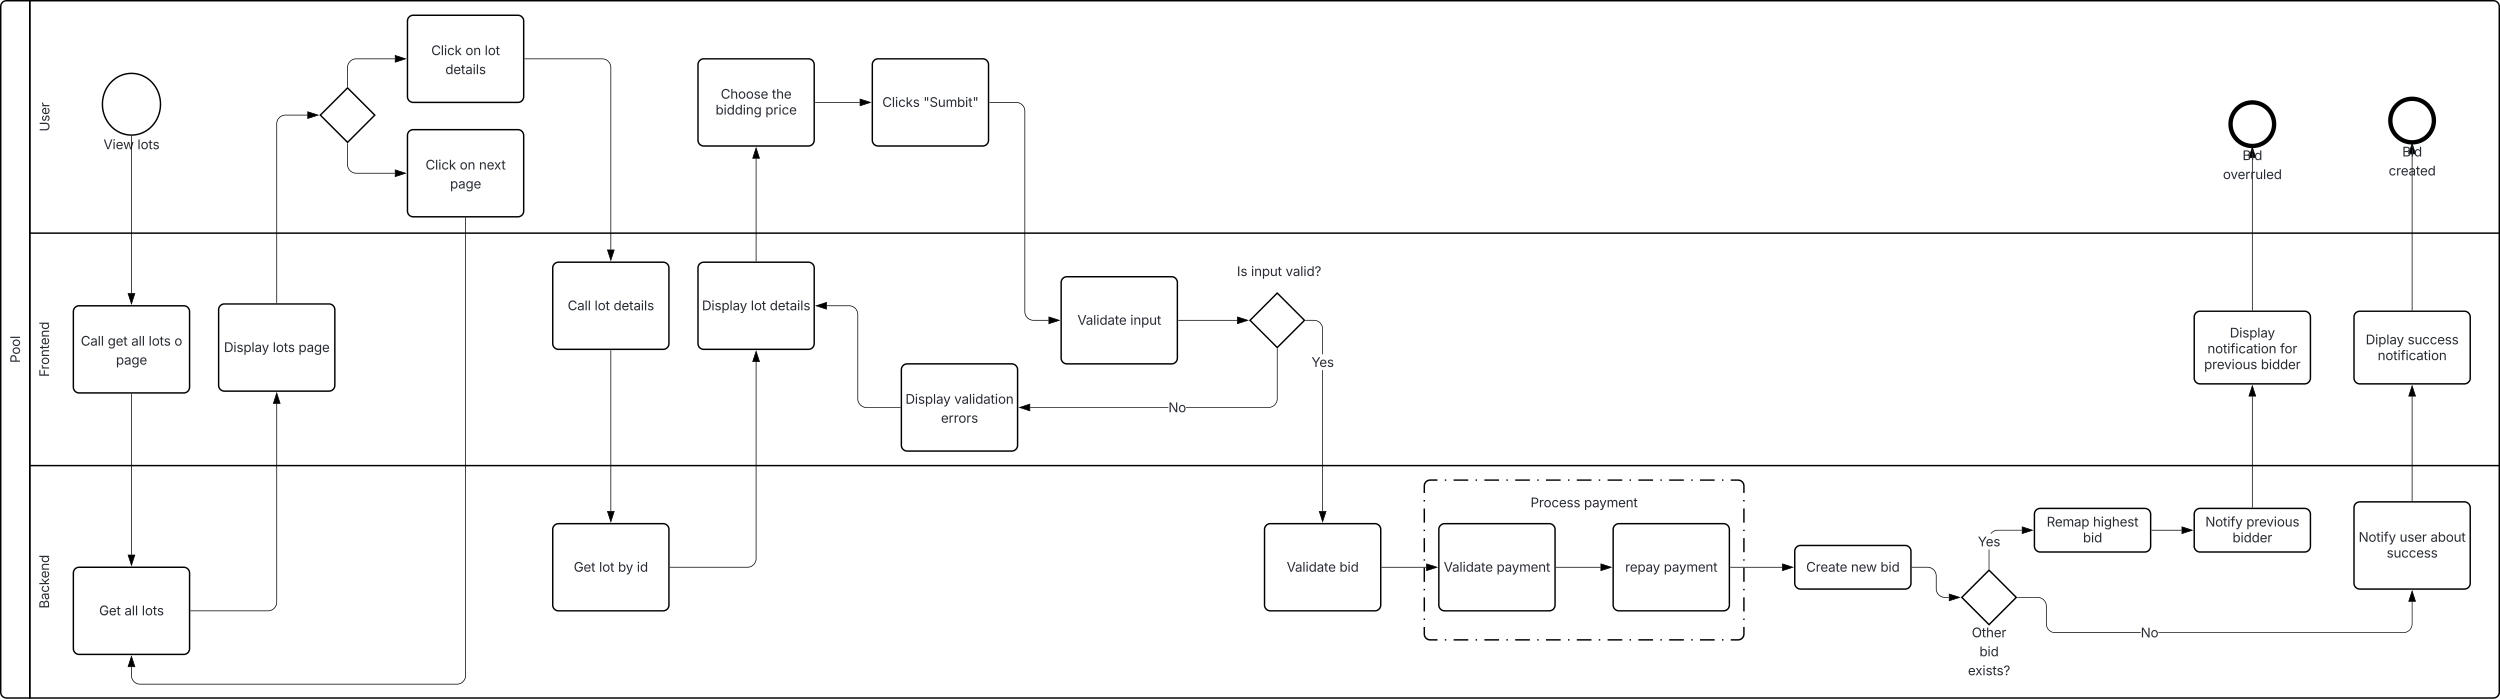 <svg xmlns="http://www.w3.org/2000/svg" xmlns:xlink="http://www.w3.org/1999/xlink" xmlns:lucid="lucid" width="3442" height="962"><g transform="translate(1121 81)" lucid:page-tab-id="QSIJBMCcx_hD"><path d="M-1500-500h4000v1500h-4000z" fill="#fff"/><path d="M-1080 880h-32a8 8 0 0 1-8-8V-72a8 8 0 0 1 8-8h32z" stroke="#000" stroke-width="2" fill="#fff"/><path d="M-1080-80h3392a8 8 0 0 1 8 8v312h-3400zM-1080 240h3400v320h-3400zM2320 560v312a8 8 0 0 1-8 8h-3392V560z" stroke="#000" stroke-width="2" fill="none"/><use xlink:href="#a" transform="matrix(-1.8369701987210297e-16,-1,1,-1.8369701987210297e-16,-1120,880) translate(461.328 26.548)"/><use xlink:href="#b" transform="matrix(-1.8369701987210297e-16,-1,1,-1.8369701987210297e-16,-1080,240) translate(139.917 27.048)"/><use xlink:href="#c" transform="matrix(-1.8369701987210297e-16,-1,1,-1.8369701987210297e-16,-1080,560) translate(122.066 26.548)"/><use xlink:href="#d" transform="matrix(-1.8369701987210297e-16,-1,1,-1.8369701987210297e-16,-1080,880) translate(123.104 26.548)"/><path d="M840 588a8 8 0 0 1 8-8h424a8 8 0 0 1 8 8v204a8 8 0 0 1-8 8H848a8 8 0 0 1-8-8z" fill-opacity="0"/><path d="M868.2 580h2m10.1 0h20.2m10.1 0h2m10.1 0h20.2m10.1 0h2m10.1 0h20.2m10.1 0h2m10.1 0h20.2m10.1 0h2m10.1 0h20.2m10.1 0h2m10.1 0h20.2m10.1 0h2m10.1 0h20.2m10.1 0h2m10.1 0h20.2m10.1 0h2m10.1 0h20.2m10.1 0h2m10.1 0h10.1l1.25.1 1.22.3 1.16.47 1.07.66.96.8.8.97.67 1.07.48 1.16.3 1.22.1 1.25v9.7m0 9.73v1.94m0 9.72v19.4m0 9.73v1.94m0 9.72v19.4m0 9.73v1.94m0 9.72v19.4m0 9.73v1.94m0 9.72v19.4m0 9.73v1.94m0 9.72v9.7l-.1 1.25-.3 1.22-.47 1.16-.66 1.07-.8.96-.97.8-1.07.67-1.16.48-1.22.3-1.25.1h-10.1m-10.1 0h-2m-10.1 0h-20.2m-10.1 0h-2m-10.1 0h-20.2m-10.1 0h-2m-10.1 0h-20.2m-10.1 0h-2m-10.1 0h-20.2m-10.1 0h-2m-10.1 0h-20.2m-10.1 0h-2m-10.1 0h-20.2m-10.1 0h-2m-10.1 0h-20.2m-10.1 0h-2m-10.1 0h-20.2m-10.1 0h-2m-10.1 0h-20.2m-10.1 0h-2m-10.1 0H848l-1.25-.1-1.22-.3-1.16-.47-1.07-.66-.96-.8-.8-.97-.67-1.07-.48-1.16-.3-1.22-.1-1.25v-9.7m0-9.73v-1.94m0-9.72v-19.4m0-9.73v-1.94m0-9.72v-19.4m0-9.73v-1.94m0-9.72v-19.4m0-9.73v-1.94m0-9.72v-19.4m0-9.73v-1.94m0-9.72V588l.1-1.25.3-1.22.47-1.16.66-1.07.8-.96.97-.8 1.07-.67 1.16-.48 1.22-.3 1.25-.1h10.1" stroke="#000" stroke-width="2" fill="none"/><use xlink:href="#e" transform="matrix(1,0,0,1,860,600) translate(126.225 17.438)"/><use xlink:href="#f" transform="matrix(1,0,0,1,860,600) translate(199.833 17.438)"/><path d="M-900 62.5c0 23.47-17.9 42.5-40 42.5s-40-19.03-40-42.5S-962.1 20-940 20s40 19.03 40 42.5z" stroke="#000" stroke-width="2" fill="#fff"/><use xlink:href="#g" transform="matrix(1,0,0,1,-980,107) translate(1.447 17.438)"/><use xlink:href="#h" transform="matrix(1,0,0,1,-980,107) translate(48.187 17.438)"/><path d="M-1020 348a8 8 0 0 1 8-8h144a8 8 0 0 1 8 8v104a8 8 0 0 1-8 8h-144a8 8 0 0 1-8-8z" stroke="#000" stroke-width="2" fill="#fff"/><use xlink:href="#i" transform="matrix(1,0,0,1,-1020,340) translate(10.189 54.938)"/><use xlink:href="#j" transform="matrix(1,0,0,1,-1020,340) translate(47.226 54.938)"/><use xlink:href="#k" transform="matrix(1,0,0,1,-1020,340) translate(79.711 54.938)"/><use xlink:href="#l" transform="matrix(1,0,0,1,-1020,340) translate(103.599 54.938)"/><use xlink:href="#m" transform="matrix(1,0,0,1,-1020,340) translate(139.028 54.938)"/><use xlink:href="#n" transform="matrix(1,0,0,1,-1020,340) translate(58.586 81.073)"/><path d="M-940 106.5v216.12" stroke="#000" fill="none"/><path d="M-940.02 106h.5v.5h-.96v-.53z" stroke="#000" stroke-width=".05"/><path d="M-940 337.38l-4.63-14.26h9.26z" stroke="#000"/><path d="M340 308a8 8 0 0 1 8-8h144a8 8 0 0 1 8 8v104a8 8 0 0 1-8 8H348a8 8 0 0 1-8-8z" stroke="#000" stroke-width="2" fill="#fff"/><use xlink:href="#o" transform="matrix(1,0,0,1,340,300) translate(22.366 66.188)"/><use xlink:href="#p" transform="matrix(1,0,0,1,340,300) translate(95.096 66.188)"/><path d="M501.5 360h80.7" stroke="#000" fill="none"/><path d="M501.5 360.48h-.5v-.96h.5z" stroke="#000" stroke-width=".05"/><path d="M596.97 360l-14.27 4.63v-9.26z" stroke="#000"/><path d="M600 360l37.5-37.5L675 360l-37.5 37.5zM1350 678a8 8 0 0 1 8-8h144a8 8 0 0 1 8 8v44a8 8 0 0 1-8 8h-144a8 8 0 0 1-8-8z" stroke="#000" stroke-width="2" fill="#fff"/><use xlink:href="#q" transform="matrix(1,0,0,1,1350,670) translate(15.669 36.188)"/><use xlink:href="#r" transform="matrix(1,0,0,1,1350,670) translate(77.342 36.188)"/><use xlink:href="#s" transform="matrix(1,0,0,1,1350,670) translate(117.939 36.188)"/><path d="M520 270.5a8 8 0 0 1 8-8h224a8 8 0 0 1 8 8v44a8 8 0 0 1-8 8H528a8 8 0 0 1-8-8z" fill="none"/><use xlink:href="#t" transform="matrix(1,0,0,1,520,262.5) translate(61.957 36.548)"/><use xlink:href="#u" transform="matrix(1,0,0,1,520,262.5) translate(81.354 36.548)"/><use xlink:href="#v" transform="matrix(1,0,0,1,520,262.5) translate(128.965 36.548)"/><path d="M80 8a8 8 0 0 1 8-8h144a8 8 0 0 1 8 8v104a8 8 0 0 1-8 8H88a8 8 0 0 1-8-8z" stroke="#000" stroke-width="2" fill="#fff"/><use xlink:href="#w" transform="matrix(1,0,0,1,80,0) translate(13.709 66.188)"/><use xlink:href="#x" transform="matrix(1,0,0,1,80,0) translate(70.302 66.188)"/><path d="M241.5 60H278a12 12 0 0 1 12 12v276a12 12 0 0 0 12 12h20.62" stroke="#000" fill="none"/><path d="M241.5 60.48h-.5v-.95h.5z" stroke="#000" stroke-width=".05"/><path d="M337.38 360l-14.26 4.63v-9.26z" stroke="#000"/><path d="M700.48 622.62h-.96V428.57h.96zm-10.53-262.94l1.9.45 1.8.75 1.68 1.03 1.5 1.28 1.26 1.5 1.02 1.66.75 1.8.45 1.9.15 1.94v34.8h-.95v-34.76l-.14-1.82-.42-1.76-.7-1.67-.94-1.54-1.17-1.38-1.38-1.17-1.54-.95-1.67-.7-1.76-.4-1.82-.15H676.9v-.96h11.12z" stroke="#000" stroke-width=".05"/><path d="M676.93 360.48h-1l.48-.48-.46-.48h1z"/><path stroke="#000" stroke-width=".05"/><path d="M700 637.38l-4.63-14.26h9.26z"/><path d="M700 638.92l-5.3-16.28h10.6zm-3.98-15.33l3.98 12.25 3.98-12.26z" stroke="#000" stroke-width=".05"/><use xlink:href="#y" transform="matrix(1,0,0,1,684.584,406.79) translate(0.005 17.438)"/><path d="M620 648a8 8 0 0 1 8-8h144a8 8 0 0 1 8 8v104a8 8 0 0 1-8 8H628a8 8 0 0 1-8-8z" stroke="#000" stroke-width="2" fill="#fff"/><use xlink:href="#o" transform="matrix(1,0,0,1,620,640) translate(30.439 66.188)"/><use xlink:href="#s" transform="matrix(1,0,0,1,620,640) translate(103.169 66.188)"/><path d="M-940 461.5v221.12" stroke="#000" fill="none"/><path d="M-939.52 461.5h-.96v-.5h.96z" stroke="#000" stroke-width=".05"/><path d="M-940 697.38l-4.63-14.26h9.26z" stroke="#000"/><path d="M-1020 708a8 8 0 0 1 8-8h144a8 8 0 0 1 8 8v104a8 8 0 0 1-8 8h-144a8 8 0 0 1-8-8z" stroke="#000" stroke-width="2" fill="#fff"/><use xlink:href="#z" transform="matrix(1,0,0,1,-1020,700) translate(35.44 66.188)"/><use xlink:href="#k" transform="matrix(1,0,0,1,-1020,700) translate(70.315 66.188)"/><use xlink:href="#h" transform="matrix(1,0,0,1,-1020,700) translate(94.204 66.188)"/><path d="M-858.5 760H-752a12 12 0 0 0 12-12V474.88" stroke="#000" fill="none"/><path d="M-858.5 760.48h-.5v-.96h.5z" stroke="#000" stroke-width=".05"/><path d="M-740 460.12l4.63 14.26h-9.26z" stroke="#000"/><path d="M-820 345.5a8 8 0 0 1 8-8h144a8 8 0 0 1 8 8v104a8 8 0 0 1-8 8h-144a8 8 0 0 1-8-8z" stroke="#000" stroke-width="2" fill="#fff"/><use xlink:href="#A" transform="matrix(1,0,0,1,-820,337.5) translate(7.245 66.188)"/><use xlink:href="#l" transform="matrix(1,0,0,1,-820,337.5) translate(74.499 66.188)"/><use xlink:href="#n" transform="matrix(1,0,0,1,-820,337.5) translate(109.927 66.188)"/><path d="M-680 77.5l37.5-37.5 37.5 37.5-37.5 37.5z" stroke="#000" stroke-width="2" fill="#fff"/><path d="M-740 336V89.5a12 12 0 0 1 12-12h30.2" stroke="#000" fill="none"/><path d="M-739.52 336.5h-.96v-.5h.96z" stroke="#000" stroke-width=".05"/><path d="M-683.03 77.5l-14.27 4.64v-9.28z" stroke="#000"/><path d="M-642.5 116.9v28.6a12 12 0 0 0 12 12h53.12" stroke="#000" fill="none"/><path d="M-642.02 116.93h-.96v-1l.48.48.48-.46z" stroke="#000" stroke-width=".05"/><path d="M-562.62 157.5l-14.26 4.63v-9.26z" stroke="#000"/><path d="M-560 105.5a8 8 0 0 1 8-8h144a8 8 0 0 1 8 8v104a8 8 0 0 1-8 8h-144a8 8 0 0 1-8-8z" stroke="#000" stroke-width="2" fill="#fff"/><use xlink:href="#B" transform="matrix(1,0,0,1,-560,97.5) translate(24.818 54.938)"/><use xlink:href="#C" transform="matrix(1,0,0,1,-560,97.5) translate(71.91 54.938)"/><use xlink:href="#D" transform="matrix(1,0,0,1,-560,97.5) translate(98.401 54.938)"/><use xlink:href="#n" transform="matrix(1,0,0,1,-560,97.5) translate(58.586 81.073)"/><path d="M-480 219v630a12 12 0 0 1-12 12h-436a12 12 0 0 1-12-12v-11.62" stroke="#000" fill="none"/><path d="M-479.52 219h-.96v-.5h.96z" stroke="#000" stroke-width=".05"/><path d="M-940 822.62l4.63 14.26h-9.26z" stroke="#000"/><path d="M-642.5 38.1V12a12 12 0 0 1 12-12h53.12" stroke="#000" fill="none"/><path d="M-642.02 39.06l-.48-.47-.48.46v-1h.96z" stroke="#000" stroke-width=".05"/><path d="M-562.62 0l-14.26 4.63v-9.27z" stroke="#000"/><path d="M-560-52a8 8 0 0 1 8-8h144a8 8 0 0 1 8 8V52a8 8 0 0 1-8 8h-144a8 8 0 0 1-8-8z" stroke="#000" stroke-width="2" fill="#fff"/><use xlink:href="#B" transform="matrix(1,0,0,1,-560,-60) translate(32.693 54.938)"/><use xlink:href="#C" transform="matrix(1,0,0,1,-560,-60) translate(79.785 54.938)"/><use xlink:href="#E" transform="matrix(1,0,0,1,-560,-60) translate(106.276 54.938)"/><use xlink:href="#F" transform="matrix(1,0,0,1,-560,-60) translate(52.095 81.073)"/><path d="M-398.5 0H-292a12 12 0 0 1 12 12v250.62" stroke="#000" fill="none"/><path d="M-398.5.47h-.5v-.94h.5z" stroke="#000" stroke-width=".05"/><path d="M-280 277.38l-4.63-14.26h9.26z" stroke="#000"/><path d="M-360 288a8 8 0 0 1 8-8h144a8 8 0 0 1 8 8v104a8 8 0 0 1-8 8h-144a8 8 0 0 1-8-8z" stroke="#000" stroke-width="2" fill="#fff"/><use xlink:href="#i" transform="matrix(1,0,0,1,-360,280) translate(20.525 66.188)"/><use xlink:href="#G" transform="matrix(1,0,0,1,-360,280) translate(57.562 66.188)"/><use xlink:href="#F" transform="matrix(1,0,0,1,-360,280) translate(83.666 66.188)"/><path d="M-280 401.5v221.12" stroke="#000" fill="none"/><path d="M-279.52 401.5h-.96v-.5h.96z" stroke="#000" stroke-width=".05"/><path d="M-280 637.38l-4.63-14.26h9.26z" stroke="#000"/><path d="M-360 648a8 8 0 0 1 8-8h144a8 8 0 0 1 8 8v104a8 8 0 0 1-8 8h-144a8 8 0 0 1-8-8z" stroke="#000" stroke-width="2" fill="#fff"/><use xlink:href="#z" transform="matrix(1,0,0,1,-360,640) translate(28.901 66.188)"/><use xlink:href="#G" transform="matrix(1,0,0,1,-360,640) translate(63.776 66.188)"/><use xlink:href="#H" transform="matrix(1,0,0,1,-360,640) translate(89.88 66.188)"/><use xlink:href="#I" transform="matrix(1,0,0,1,-360,640) translate(115.728 66.188)"/><path d="M-198.5 700H-92a12 12 0 0 0 12-12V417.38" stroke="#000" fill="none"/><path d="M-198.5 700.48h-.5v-.96h.5z" stroke="#000" stroke-width=".05"/><path d="M-80 402.62l4.64 14.26h-9.28z" stroke="#000"/><path d="M-160 288a8 8 0 0 1 8-8H-8a8 8 0 0 1 8 8v104a8 8 0 0 1-8 8h-144a8 8 0 0 1-8-8z" stroke="#000" stroke-width="2" fill="#fff"/><use xlink:href="#A" transform="matrix(1,0,0,1,-160,280) translate(5.417 66.188)"/><use xlink:href="#G" transform="matrix(1,0,0,1,-160,280) translate(72.671 66.188)"/><use xlink:href="#F" transform="matrix(1,0,0,1,-160,280) translate(98.774 66.188)"/><path d="M-80 278.5V137.38" stroke="#000" fill="none"/><path d="M-79.53 279h-.94v-.5h.94z" stroke="#000" stroke-width=".05"/><path d="M-80 122.62l4.64 14.26h-9.28z" stroke="#000"/><path d="M-160 8a8 8 0 0 1 8-8H-8a8 8 0 0 1 8 8v104a8 8 0 0 1-8 8h-144a8 8 0 0 1-8-8z" stroke="#000" stroke-width="2" fill="#fff"/><use xlink:href="#J" transform="matrix(1,0,0,1,-160,0) translate(31.274 54.938)"/><use xlink:href="#K" transform="matrix(1,0,0,1,-160,0) translate(101.71 54.938)"/><use xlink:href="#L" transform="matrix(1,0,0,1,-160,0) translate(24.137 76.717)"/><use xlink:href="#M" transform="matrix(1,0,0,1,-160,0) translate(92.657 76.717)"/><path d="M1.5 60h61.12" stroke="#000" fill="none"/><path d="M1.5 60.48H1v-.95h.5z" stroke="#000" stroke-width=".05"/><path d="M77.38 60l-14.26 4.64v-9.27z" stroke="#000"/><path d="M487.62 480.48H297.38v-.96h190.24zm150.36-12.46l-.16 1.93-.45 1.9-.75 1.8-1.03 1.68-1.28 1.5-1.5 1.26-1.66 1.02-1.8.75-1.9.45-1.94.16H511.97v-.96h113.5l1.83-.14 1.76-.42 1.67-.7 1.54-.94 1.38-1.17 1.17-1.38.95-1.54.7-1.67.4-1.76.15-1.82V399.4h.96z" stroke="#000" stroke-width=".05"/><path d="M637.98 399.43H637v-1l.48.48.48-.46z"/><path stroke="#000" stroke-width=".05"/><path d="M296.88 484.63L282.62 480l14.26-4.63z"/><path d="M297.36 485.3l-16.28-5.3 16.28-5.3zm-13.2-5.3l12.25 3.98v-7.96z" stroke="#000" stroke-width=".05"/><use xlink:href="#N" transform="matrix(1,0,0,1,487.616,469.11) translate(0.005 17.438)"/><path d="M120 428a8 8 0 0 1 8-8h144a8 8 0 0 1 8 8v104a8 8 0 0 1-8 8H128a8 8 0 0 1-8-8z" stroke="#000" stroke-width="2" fill="#fff"/><use xlink:href="#A" transform="matrix(1,0,0,1,120,420) translate(5.548 54.938)"/><use xlink:href="#O" transform="matrix(1,0,0,1,120,420) translate(72.802 54.938)"/><use xlink:href="#P" transform="matrix(1,0,0,1,120,420) translate(54.455 81.073)"/><path d="M118.5 480H72a12 12 0 0 1-12-12V352a12 12 0 0 0-12-12H17.38" stroke="#000" fill="none"/><path d="M119 480.48h-.5v-.96h.5z" stroke="#000" stroke-width=".05"/><path d="M2.62 340l14.26-4.63v9.26z" stroke="#000"/><path d="M781.5 700h61.12" stroke="#000" fill="none"/><path d="M781.5 700.48h-.5v-.96h.5z" stroke="#000" stroke-width=".05"/><path d="M857.38 700l-14.26 4.63v-9.26z" stroke="#000"/><path d="M860 648a8 8 0 0 1 8-8h144a8 8 0 0 1 8 8v104a8 8 0 0 1-8 8H868a8 8 0 0 1-8-8z" stroke="#000" stroke-width="2" fill="#fff"/><use xlink:href="#Q" transform="matrix(1,0,0,1,860,640) translate(6.669 66.188)"/><use xlink:href="#f" transform="matrix(1,0,0,1,860,640) translate(79.399 66.188)"/><path d="M1100 648a8 8 0 0 1 8-8h144a8 8 0 0 1 8 8v104a8 8 0 0 1-8 8h-144a8 8 0 0 1-8-8z" stroke="#000" stroke-width="2" fill="#fff"/><use xlink:href="#R" transform="matrix(1,0,0,1,1100,640) translate(16.438 66.188)"/><use xlink:href="#f" transform="matrix(1,0,0,1,1100,640) translate(69.63 66.188)"/><path d="M1021.5 700h61.12" stroke="#000" fill="none"/><path d="M1021.5 700.48h-.5v-.96h.5z" stroke="#000" stroke-width=".05"/><path d="M1097.38 700l-14.26 4.63v-9.26z" stroke="#000"/><path d="M1680 627a8 8 0 0 1 8-8h144a8 8 0 0 1 8 8v44a8 8 0 0 1-8 8h-144a8 8 0 0 1-8-8z" stroke="#000" stroke-width="2" fill="#fff"/><use xlink:href="#S" transform="matrix(1,0,0,1,1680,619) translate(16.834 24.938)"/><use xlink:href="#T" transform="matrix(1,0,0,1,1680,619) translate(80.607 24.938)"/><use xlink:href="#U" transform="matrix(1,0,0,1,1680,619) translate(66.804 46.717)"/><path d="M2120 618a8 8 0 0 1 8-8h144a8 8 0 0 1 8 8v104a8 8 0 0 1-8 8h-144a8 8 0 0 1-8-8z" stroke="#000" stroke-width="2" fill="#fff"/><use xlink:href="#V" transform="matrix(1,0,0,1,2120,610) translate(6.318 54.938)"/><use xlink:href="#W" transform="matrix(1,0,0,1,2120,610) translate(62.761 54.938)"/><use xlink:href="#X" transform="matrix(1,0,0,1,2120,610) translate(105.238 54.938)"/><use xlink:href="#Y" transform="matrix(1,0,0,1,2120,610) translate(44.901 76.717)"/><path d="M2200 608.5V464.88" stroke="#000" fill="none"/><path d="M2200.47 609h-.94v-.5h.94z" stroke="#000" stroke-width=".05"/><path d="M2200 450.12l4.64 14.26h-9.28z" stroke="#000"/><path d="M2120 355.5a8 8 0 0 1 8-8h144a8 8 0 0 1 8 8v84a8 8 0 0 1-8 8h-144a8 8 0 0 1-8-8z" stroke="#000" stroke-width="2" fill="#fff"/><g><use xlink:href="#Z" transform="matrix(1,0,0,1,2120,347.5) translate(16.025 45.562)"/><use xlink:href="#aa" transform="matrix(1,0,0,1,2120,347.5) translate(73.778 45.562)"/><use xlink:href="#ab" transform="matrix(1,0,0,1,2120,347.5) translate(32.535 67.342)"/></g><path d="M1580 741.5l37.5-37.5 37.5 37.5-37.5 37.5z" stroke="#000" stroke-width="2" fill="#fff"/><g><use xlink:href="#ac" transform="matrix(1,0,0,1,1580,779) translate(13.717 17.438)"/><use xlink:href="#ad" transform="matrix(1,0,0,1,1580,779) translate(24.299 43.573)"/><use xlink:href="#ae" transform="matrix(1,0,0,1,1580,779) translate(8.404 69.708)"/></g><path d="M1617.97 702.1h-.94v-26.52h.94zm44.65-52.63h-33.1l-1.82.15-1.76.42-1.67.7-1.54.94-1.38 1.17-.8.94h-1.22l.08-.13 1.28-1.5 1.5-1.26 1.66-1.02 1.8-.75 1.9-.45 1.94-.15h33.14z" stroke="#000" stroke-width=".05"/><path d="M1617.97 703.06l-.47-.47-.47.46v-1h.94z"/><path stroke="#000" stroke-width=".05"/><path d="M1677.38 649l-14.26 4.63v-9.26z"/><path d="M1678.92 649l-16.28 5.3v-10.6zm-15.33 3.98l12.25-3.98-12.26-3.98z" stroke="#000" stroke-width=".05"/><g><use xlink:href="#af" transform="matrix(1,0,0,1,1602.084,653.795) translate(0.005 17.438)"/></g><path d="M1841.5 649h41.12" stroke="#000" fill="none"/><path d="M1841.5 649.48h-.5v-.96h.5z" stroke="#000" stroke-width=".05"/><path d="M1897.38 649l-14.26 4.63v-9.26z" stroke="#000"/><path d="M1900 627a8 8 0 0 1 8-8h144a8 8 0 0 1 8 8v44a8 8 0 0 1-8 8h-144a8 8 0 0 1-8-8z" stroke="#000" stroke-width="2" fill="#fff"/><g><use xlink:href="#V" transform="matrix(1,0,0,1,1900,619) translate(15.256 24.938)"/><use xlink:href="#ag" transform="matrix(1,0,0,1,1900,619) translate(71.699 24.938)"/><use xlink:href="#ah" transform="matrix(1,0,0,1,1900,619) translate(52.658 46.717)"/></g><path d="M1980 617.5V464.88" stroke="#000" fill="none"/><path d="M1980.47 618h-.94v-.5h.94z" stroke="#000" stroke-width=".05"/><path d="M1980 450.12l4.63 14.26h-9.27z" stroke="#000"/><path d="M1900 355.5a8 8 0 0 1 8-8h144a8 8 0 0 1 8 8v84a8 8 0 0 1-8 8h-144a8 8 0 0 1-8-8z" stroke="#000" stroke-width="2" fill="#fff"/><g><use xlink:href="#ai" transform="matrix(1,0,0,1,1900,347.5) translate(48.909 36.188)"/><use xlink:href="#aj" transform="matrix(1,0,0,1,1900,347.5) translate(18.152 57.967)"/><use xlink:href="#ak" transform="matrix(1,0,0,1,1900,347.5) translate(118.154 57.967)"/><use xlink:href="#al" transform="matrix(1,0,0,1,1900,347.5) translate(13.599 79.746)"/><use xlink:href="#ah" transform="matrix(1,0,0,1,1900,347.5) translate(91.716 79.746)"/></g><path d="M1980 346V136.38" stroke="#000" fill="none"/><path d="M1980.47 346.5h-.94v-.5h.94z" stroke="#000" stroke-width=".05"/><path d="M1980 121.62l4.63 14.26h-9.27z" stroke="#000"/><path d="M2010 90c0 16.57-13.43 30-30 30s-30-13.43-30-30 13.43-30 30-30 30 13.43 30 30z" stroke="#000" stroke-width="6" fill="#fff"/><g><use xlink:href="#am" transform="matrix(1,0,0,1,1950,122) translate(16.421 17.438)"/><use xlink:href="#an" transform="matrix(1,0,0,1,1950,122) translate(-10.526 43.573)"/></g><path d="M2200 346V131.38" stroke="#000" fill="none"/><path d="M2200.47 346.5h-.94v-.5h.94z" stroke="#000" stroke-width=".05"/><path d="M2200 116.62l4.64 14.26h-9.28z" stroke="#000"/><path d="M2230 85c0 16.57-13.43 30-30 30s-30-13.43-30-30 13.43-30 30-30 30 13.43 30 30z" stroke="#000" stroke-width="6" fill="#fff"/><g><use xlink:href="#am" transform="matrix(1,0,0,1,2170,117) translate(16.421 17.438)"/><use xlink:href="#ao" transform="matrix(1,0,0,1,2170,117) translate(-2.383 43.573)"/></g><path d="M1261.5 700h71.12" stroke="#000" fill="none"/><path d="M1261.5 700.48h-.5v-.96h.5z" stroke="#000" stroke-width=".05"/><path d="M1347.38 700l-14.26 4.63v-9.26z" stroke="#000"/><path d="M1511.5 700h21.3a12 12 0 0 1 12 12v17.5a12 12 0 0 0 12 12h5.4" stroke="#000" fill="none"/><path d="M1511.5 700.48h-.5v-.96h.5z" stroke="#000" stroke-width=".05"/><path d="M1576.97 741.5l-14.27 4.63v-9.26z" stroke="#000"/><path d="M1686.37 741.18l1.9.45 1.8.75 1.68 1.03 1.5 1.28 1.26 1.5 1.03 1.66.75 1.8.46 1.9.15 1.94v24.5l.13 1.82.42 1.76.7 1.67.94 1.54 1.17 1.38 1.37 1.17 1.54.95 1.67.7 1.76.4 1.83.15h117.86v.96h-117.9l-1.94-.16-1.9-.45-1.8-.75-1.68-1.03-1.5-1.28-1.26-1.5-1.02-1.66-.75-1.8-.46-1.9-.16-1.94v-24.5l-.14-1.82-.43-1.76-.7-1.67-.93-1.54-1.18-1.38-1.37-1.17-1.55-.95-1.68-.7-1.75-.4-1.82-.15h-27.5V741h27.53zm514.1 36.84l-.15 1.93-.45 1.9-.75 1.8-1.03 1.68-1.28 1.5-1.5 1.26-1.66 1.02-1.8.75-1.9.45-1.94.15h-337.38v-.95H2188l1.82-.14 1.76-.42 1.67-.7 1.54-.94 1.38-1.17 1.17-1.38.95-1.54.7-1.67.4-1.76.16-1.82v-30.6h.94z" stroke="#000" stroke-width=".05"/><path d="M1656.93 741.98h-1l.48-.48-.46-.48h1z"/><path stroke="#000" stroke-width=".05"/><path d="M2204.64 746.88h-9.28l4.64-14.26z"/><path d="M2205.3 747.36h-10.6l5.3-16.28zm-9.28-.95h7.96l-3.98-12.25z" stroke="#000" stroke-width=".05"/><g><use xlink:href="#ap" transform="matrix(1,0,0,1,1826.29,779.11) translate(0.005 17.438)"/></g><defs><path fill="#282c33" d="M180 0v-1490h510c348 0 508 209 508 474 0 266-160 477-507 477H370V0H180zm190-706h312c236 0 327-133 327-310 0-176-91-307-329-307H370v617" id="aq"/><path fill="#282c33" d="M613 24c-304 0-509-231-509-576 0-350 205-580 509-580 305 0 511 230 511 580 0 345-206 576-511 576zm0-161c226 0 329-195 329-415 0-222-103-419-329-419-223 0-326 196-326 419 0 220 103 415 326 415" id="ar"/><path fill="#282c33" d="M338-1490V0H158v-1490h180" id="as"/><g id="a"><use transform="matrix(0.009,0,0,0.009,0,0)" xlink:href="#aq"/><use transform="matrix(0.009,0,0,0.009,11.399,0)" xlink:href="#ar"/><use transform="matrix(0.009,0,0,0.009,22.192,0)" xlink:href="#ar"/><use transform="matrix(0.009,0,0,0.009,32.985,0)" xlink:href="#as"/></g><path fill="#282c33" d="M763 24c-353 0-583-224-583-531v-983h190v968c0 214 149 370 393 370 243 0 391-156 391-370v-968h190v983c0 307-230 531-581 531" id="at"/><path fill="#282c33" d="M538 24C308 24 148-78 108-271l171-41c32 123 123 178 257 178 156 0 256-77 256-169 0-77-54-128-164-154l-186-44c-203-48-300-148-300-305 0-192 176-326 414-326 230 0 351 112 402 269l-163 42c-31-80-94-158-238-158-133 0-233 69-233 162 0 83 57 129 188 160l169 40c203 48 298 149 298 302 0 196-179 339-441 339" id="au"/><path fill="#282c33" d="M628 24c-324 0-524-230-524-574 0-343 198-582 503-582 237 0 487 146 487 559v75H286c9 234 145 362 343 362 132 0 231-58 273-172l174 48C1024-91 857 24 628 24zM287-650h624c-17-190-120-322-304-322-192 0-309 151-320 322" id="av"/><path fill="#282c33" d="M158 0v-1118h174v172h12c41-113 157-188 290-188 26 0 70 2 91 3v181c-11-2-60-10-108-10-161 0-279 109-279 260V0H158" id="aw"/><g id="b"><use transform="matrix(0.009,0,0,0.009,0,0)" xlink:href="#at"/><use transform="matrix(0.009,0,0,0.009,13.395,0)" xlink:href="#au"/><use transform="matrix(0.009,0,0,0.009,22.896,0)" xlink:href="#av"/><use transform="matrix(0.009,0,0,0.009,33.39,0)" xlink:href="#aw"/></g><path fill="#282c33" d="M180 0v-1490h901v168H370v510h643v168H370V0H180" id="ax"/><path fill="#282c33" d="M338-670V0H158v-1118h173l1 207c72-158 192-221 342-221 226 0 378 139 378 422V0H872v-695c0-172-96-275-252-275-161 0-282 109-282 300" id="ay"/><path fill="#282c33" d="M598-1118v154H368v674c0 100 37 144 132 144 23 0 62-6 92-12L629-6c-37 13-88 20-134 20-193 0-307-107-307-290v-688H20v-154h168v-266h180v266h230" id="az"/><path fill="#282c33" d="M577 24c-279 0-473-224-473-580 0-354 195-576 474-576 218 0 287 134 324 193h14v-551h180V0H922v-173h-20C865-111 790 24 577 24zm27-161c203 0 314-172 314-421 0-247-108-413-314-413-212 0-317 181-317 413 0 235 108 421 317 421" id="aA"/><g id="c"><use transform="matrix(0.009,0,0,0.009,0,0)" xlink:href="#ax"/><use transform="matrix(0.009,0,0,0.009,10.099,0)" xlink:href="#aw"/><use transform="matrix(0.009,0,0,0.009,16.576,0)" xlink:href="#ar"/><use transform="matrix(0.009,0,0,0.009,27.369,0)" xlink:href="#ay"/><use transform="matrix(0.009,0,0,0.009,38.004,0)" xlink:href="#az"/><use transform="matrix(0.009,0,0,0.009,43.717,0)" xlink:href="#av"/><use transform="matrix(0.009,0,0,0.009,54.211,0)" xlink:href="#ay"/><use transform="matrix(0.009,0,0,0.009,64.846,0)" xlink:href="#aA"/></g><path fill="#282c33" d="M180 0v-1490h528c311 0 458 177 458 395 0 191-114 278-244 313v14c139 9 302 137 302 371 0 225-148 397-499 397H180zm190-168h350c232 0 321-102 321-231 0-149-120-277-311-277H370v508zm0-668h328c160 0 286-101 286-255 0-129-87-231-280-231H370v486" id="aB"/><path fill="#282c33" d="M471 26C259 26 90-98 90-318c0-256 228-303 435-329 202-27 287-16 287-108 0-139-79-219-234-219-161 0-248 86-283 164l-173-57c86-203 278-265 451-265 150 0 419 46 419 395V0H815v-152h-12C765-73 660 26 471 26zm31-159c199 0 310-134 310-271v-155c-30 35-226 55-295 64-131 17-246 59-246 186 0 116 97 176 231 176" id="aC"/><path fill="#282c33" d="M613 24c-304 0-509-231-509-576 0-350 205-580 509-580 216 0 392 114 453 309l-173 49c-33-115-133-197-280-197-223 0-326 196-326 419 0 220 103 415 326 415 150 0 252-85 285-206l172 49C1010-95 832 24 613 24" id="aD"/><path fill="#282c33" d="M158 0v-1490h180v865h22l478-493h223L593-638 1096 0H865L456-523 338-412V0H158" id="aE"/><g id="d"><use transform="matrix(0.009,0,0,0.009,0,0)" xlink:href="#aB"/><use transform="matrix(0.009,0,0,0.009,11.777,0)" xlink:href="#aC"/><use transform="matrix(0.009,0,0,0.009,21.885,0)" xlink:href="#aD"/><use transform="matrix(0.009,0,0,0.009,32.168,0)" xlink:href="#aE"/><use transform="matrix(0.009,0,0,0.009,41.643,0)" xlink:href="#av"/><use transform="matrix(0.009,0,0,0.009,52.137,0)" xlink:href="#ay"/><use transform="matrix(0.009,0,0,0.009,62.771,0)" xlink:href="#aA"/></g><g id="e"><use transform="matrix(0.009,0,0,0.009,0,0)" xlink:href="#aq"/><use transform="matrix(0.009,0,0,0.009,11.496,0)" xlink:href="#aw"/><use transform="matrix(0.009,0,0,0.009,17.974,0)" xlink:href="#ar"/><use transform="matrix(0.009,0,0,0.009,28.767,0)" xlink:href="#aD"/><use transform="matrix(0.009,0,0,0.009,39.05,0)" xlink:href="#av"/><use transform="matrix(0.009,0,0,0.009,49.544,0)" xlink:href="#au"/><use transform="matrix(0.009,0,0,0.009,59.045,0)" xlink:href="#au"/></g><path fill="#282c33" d="M158 418v-1536h174v179h20c37-59 106-193 324-193 279 0 474 222 474 576 0 356-194 580-473 580-213 0-288-135-325-197h-14v591H158zm492-555c209 0 317-186 317-421 0-232-105-413-317-413-206 0-314 166-314 413 0 249 111 421 314 421" id="aF"/><path fill="#282c33" d="M140 405l46-156c120 36 205 19 263-150l32-93L54-1118h197c107 313 237 620 324 950 87-331 219-637 326-950h196L606 167c-68 178-176 259-334 259-64 0-113-12-132-21" id="aG"/><path fill="#282c33" d="M158 0v-1118h175l1 205c55-151 181-225 313-225 147 0 245 90 285 228 53-141 190-228 352-228 194 0 352 125 352 384V0h-181v-749c0-161-105-225-225-225-151 0-243 103-243 244V0H807v-767c0-124-93-207-219-207-131 0-250 92-250 270V0H158" id="aH"/><g id="f"><use transform="matrix(0.009,0,0,0.009,0,0)" xlink:href="#aF"/><use transform="matrix(0.009,0,0,0.009,11.197,0)" xlink:href="#aC"/><use transform="matrix(0.009,0,0,0.009,21.041,0)" xlink:href="#aG"/><use transform="matrix(0.009,0,0,0.009,31.157,0)" xlink:href="#aH"/><use transform="matrix(0.009,0,0,0.009,46.925,0)" xlink:href="#av"/><use transform="matrix(0.009,0,0,0.009,57.419,0)" xlink:href="#ay"/><use transform="matrix(0.009,0,0,0.009,68.054,0)" xlink:href="#az"/></g><path fill="#282c33" d="M600 0L52-1490h200c166 485 304 806 458 1336 156-533 285-846 449-1336h202L819 0H600" id="aI"/><path fill="#282c33" d="M158 0v-1118h180V0H158zm91-1301c-68 0-125-53-125-119s57-119 125-119c69 0 126 53 126 119s-57 119-126 119" id="aJ"/><path fill="#282c33" d="M409 0L70-1118h191c89 329 165 560 243 925 75-353 154-601 240-925h192c85 325 161 564 235 922 77-354 157-598 244-922h191L1267 0h-179c-86-307-176-590-250-913C763-588 675-308 588 0H409" id="aK"/><g id="g"><use transform="matrix(0.009,0,0,0.009,0,0)" xlink:href="#aI"/><use transform="matrix(0.009,0,0,0.009,12.419,0)" xlink:href="#aJ"/><use transform="matrix(0.009,0,0,0.009,16.778,0)" xlink:href="#av"/><use transform="matrix(0.009,0,0,0.009,26.947,0)" xlink:href="#aK"/></g><g id="h"><use transform="matrix(0.009,0,0,0.009,0,0)" xlink:href="#as"/><use transform="matrix(0.009,0,0,0.009,4.359,0)" xlink:href="#ar"/><use transform="matrix(0.009,0,0,0.009,15.152,0)" xlink:href="#az"/><use transform="matrix(0.009,0,0,0.009,20.865,0)" xlink:href="#au"/></g><path fill="#282c33" d="M783 20c-382 0-661-292-661-764 0-473 279-766 661-766 302 0 548 182 601 489h-190c-42-204-217-313-411-313-268 0-476 208-476 590 0 381 209 588 476 588 195 0 369-110 411-313h190c-52 303-296 489-601 489" id="aL"/><g id="i"><use transform="matrix(0.009,0,0,0.009,0,0)" xlink:href="#aL"/><use transform="matrix(0.009,0,0,0.009,13.148,0)" xlink:href="#aC"/><use transform="matrix(0.009,0,0,0.009,23.256,0)" xlink:href="#as"/><use transform="matrix(0.009,0,0,0.009,27.615,0)" xlink:href="#as"/></g><path fill="#282c33" d="M611 442c-248 0-391-105-460-228l146-94c47 65 117 165 314 165 178 0 307-82 307-266v-224h-17C863-141 792-18 576-18c-268 0-472-195-472-546 0-346 197-568 476-568 216 0 288 133 326 193h17v-179h175V29c0 289-215 413-487 413zm-5-620c203 0 314-146 314-390 0-237-108-403-314-403-213 0-319 180-319 403 0 230 109 390 319 390" id="aM"/><g id="j"><use transform="matrix(0.009,0,0,0.009,0,0)" xlink:href="#aM"/><use transform="matrix(0.009,0,0,0.009,11.039,0)" xlink:href="#av"/><use transform="matrix(0.009,0,0,0.009,21.533,0)" xlink:href="#az"/></g><g id="k"><use transform="matrix(0.009,0,0,0.009,0,0)" xlink:href="#aC"/><use transform="matrix(0.009,0,0,0.009,10.107,0)" xlink:href="#as"/><use transform="matrix(0.009,0,0,0.009,14.467,0)" xlink:href="#as"/></g><g id="l"><use transform="matrix(0.009,0,0,0.009,0,0)" xlink:href="#as"/><use transform="matrix(0.009,0,0,0.009,4.359,0)" xlink:href="#ar"/><use transform="matrix(0.009,0,0,0.009,15.152,0)" xlink:href="#az"/><use transform="matrix(0.009,0,0,0.009,20.865,0)" xlink:href="#au"/></g><use transform="matrix(0.009,0,0,0.009,0,0)" xlink:href="#ar" id="m"/><g id="n"><use transform="matrix(0.009,0,0,0.009,0,0)" xlink:href="#aF"/><use transform="matrix(0.009,0,0,0.009,11.197,0)" xlink:href="#aC"/><use transform="matrix(0.009,0,0,0.009,21.305,0)" xlink:href="#aM"/><use transform="matrix(0.009,0,0,0.009,32.344,0)" xlink:href="#av"/></g><g id="o"><use transform="matrix(0.009,0,0,0.009,0,0)" xlink:href="#aI"/><use transform="matrix(0.009,0,0,0.009,11.505,0)" xlink:href="#aC"/><use transform="matrix(0.009,0,0,0.009,21.612,0)" xlink:href="#as"/><use transform="matrix(0.009,0,0,0.009,25.972,0)" xlink:href="#aJ"/><use transform="matrix(0.009,0,0,0.009,30.331,0)" xlink:href="#aA"/><use transform="matrix(0.009,0,0,0.009,41.353,0)" xlink:href="#aC"/><use transform="matrix(0.009,0,0,0.009,51.46,0)" xlink:href="#az"/><use transform="matrix(0.009,0,0,0.009,57.173,0)" xlink:href="#av"/></g><path fill="#282c33" d="M537 14c-226 0-379-139-379-422v-710h180v695c0 172 97 275 253 275 160 0 281-109 281-300v-670h181V0H879v-209C806-46 684 14 537 14" id="aN"/><g id="p"><use transform="matrix(0.009,0,0,0.009,0,0)" xlink:href="#aJ"/><use transform="matrix(0.009,0,0,0.009,4.359,0)" xlink:href="#ay"/><use transform="matrix(0.009,0,0,0.009,14.994,0)" xlink:href="#aF"/><use transform="matrix(0.009,0,0,0.009,26.016,0)" xlink:href="#aN"/><use transform="matrix(0.009,0,0,0.009,36.659,0)" xlink:href="#az"/></g><g id="q"><use transform="matrix(0.009,0,0,0.009,0,0)" xlink:href="#aL"/><use transform="matrix(0.009,0,0,0.009,13.148,0)" xlink:href="#aw"/><use transform="matrix(0.009,0,0,0.009,19.626,0)" xlink:href="#av"/><use transform="matrix(0.009,0,0,0.009,30.296,0)" xlink:href="#aC"/><use transform="matrix(0.009,0,0,0.009,40.403,0)" xlink:href="#az"/><use transform="matrix(0.009,0,0,0.009,46.116,0)" xlink:href="#av"/></g><g id="r"><use transform="matrix(0.009,0,0,0.009,0,0)" xlink:href="#ay"/><use transform="matrix(0.009,0,0,0.009,10.635,0)" xlink:href="#av"/><use transform="matrix(0.009,0,0,0.009,20.804,0)" xlink:href="#aK"/></g><path fill="#282c33" d="M677 24c-213 0-288-135-325-197h-20V0H158v-1490h180v551h14c37-59 106-193 324-193 279 0 474 222 474 576 0 356-194 580-473 580zm-27-161c209 0 317-186 317-421 0-232-105-413-317-413-206 0-314 166-314 413 0 249 111 421 314 421" id="aO"/><g id="s"><use transform="matrix(0.009,0,0,0.009,0,0)" xlink:href="#aO"/><use transform="matrix(0.009,0,0,0.009,11.021,0)" xlink:href="#aJ"/><use transform="matrix(0.009,0,0,0.009,15.381,0)" xlink:href="#aA"/></g><path fill="#282c33" d="M370-1490V0H180v-1490h190" id="aP"/><g id="t"><use transform="matrix(0.009,0,0,0.009,0,0)" xlink:href="#aP"/><use transform="matrix(0.009,0,0,0.009,4.834,0)" xlink:href="#au"/></g><g id="u"><use transform="matrix(0.009,0,0,0.009,0,0)" xlink:href="#aJ"/><use transform="matrix(0.009,0,0,0.009,4.359,0)" xlink:href="#ay"/><use transform="matrix(0.009,0,0,0.009,14.994,0)" xlink:href="#aF"/><use transform="matrix(0.009,0,0,0.009,26.016,0)" xlink:href="#aN"/><use transform="matrix(0.009,0,0,0.009,36.659,0)" xlink:href="#az"/></g><path fill="#282c33" d="M481 0L54-1118h197c107 314 236 620 325 951 87-331 217-637 324-951h197L670 0H481" id="aQ"/><path fill="#282c33" d="M383-449c-3-277 82-343 222-425 88-53 156-134 156-250 0-139-108-227-243-227-118 0-235 70-246 236H82c10-251 200-395 436-395 259 0 427 165 427 393 0 161-74 273-203 352-132 80-180 132-178 316H383zm93 462c-75 0-135-60-135-134 0-75 60-135 135-135 74 0 134 60 134 135 0 74-60 134-134 134" id="aR"/><g id="v"><use transform="matrix(0.009,0,0,0.009,0,0)" xlink:href="#aQ"/><use transform="matrix(0.009,0,0,0.009,10.028,0)" xlink:href="#aC"/><use transform="matrix(0.009,0,0,0.009,20.136,0)" xlink:href="#as"/><use transform="matrix(0.009,0,0,0.009,24.495,0)" xlink:href="#aJ"/><use transform="matrix(0.009,0,0,0.009,28.854,0)" xlink:href="#aA"/><use transform="matrix(0.009,0,0,0.009,39.876,0)" xlink:href="#aR"/></g><g id="w"><use transform="matrix(0.009,0,0,0.009,0,0)" xlink:href="#aL"/><use transform="matrix(0.009,0,0,0.009,13.148,0)" xlink:href="#as"/><use transform="matrix(0.009,0,0,0.009,17.508,0)" xlink:href="#aJ"/><use transform="matrix(0.009,0,0,0.009,21.867,0)" xlink:href="#aD"/><use transform="matrix(0.009,0,0,0.009,32.15,0)" xlink:href="#aE"/><use transform="matrix(0.009,0,0,0.009,42.029,0)" xlink:href="#au"/></g><path fill="#282c33" d="M232-923l-22-567h194l-22 567H232zm340 0l-22-567h194l-22 567H572" id="aS"/><path fill="#282c33" d="M657 26c-323 0-524-166-541-416h195c15 169 171 246 346 246 202 0 356-106 356-265 5-203-294-238-475-293-239-73-380-191-380-389 0-252 224-419 512-419 294 0 499 171 508 396H992c-17-145-151-228-328-228-193 0-321 102-321 242 0 156 175 211 284 241l149 41c160 44 422 134 422 412 0 244-197 432-541 432" id="aT"/><g id="x"><use transform="matrix(0.009,0,0,0.009,0,0)" xlink:href="#aS"/><use transform="matrix(0.009,0,0,0.009,8.385,0)" xlink:href="#aT"/><use transform="matrix(0.009,0,0,0.009,19.934,0)" xlink:href="#aN"/><use transform="matrix(0.009,0,0,0.009,30.577,0)" xlink:href="#aH"/><use transform="matrix(0.009,0,0,0.009,46.345,0)" xlink:href="#aO"/><use transform="matrix(0.009,0,0,0.009,57.366,0)" xlink:href="#aJ"/><use transform="matrix(0.009,0,0,0.009,61.726,0)" xlink:href="#az"/><use transform="matrix(0.009,0,0,0.009,67.614,0)" xlink:href="#aS"/></g><path fill="#282c33" d="M600 0v-610L52-1490h220l295 481c50 82 90 150 130 243 40-96 80-164 128-243l294-481h219L790-610V0H600" id="aU"/><g id="y"><use transform="matrix(0.009,0,0,0.009,0,0)" xlink:href="#aU"/><use transform="matrix(0.009,0,0,0.009,10.837,0)" xlink:href="#av"/><use transform="matrix(0.009,0,0,0.009,21.331,0)" xlink:href="#au"/></g><path fill="#282c33" d="M789 20c-398 0-667-293-667-764 0-473 273-766 655-766 315 0 558 198 612 487h-196c-61-191-204-311-415-311-262 0-471 207-471 590 0 380 208 588 482 588 249 0 420-165 425-427H828v-166h572v163c0 370-256 606-611 606" id="aV"/><g id="z"><use transform="matrix(0.009,0,0,0.009,0,0)" xlink:href="#aV"/><use transform="matrix(0.009,0,0,0.009,13.43,0)" xlink:href="#av"/><use transform="matrix(0.009,0,0,0.009,23.924,0)" xlink:href="#az"/></g><path fill="#282c33" d="M645 0H180v-1490h484c435 0 692 280 692 742 0 466-257 748-711 748zM370-168h263c363 0 539-218 539-580 0-358-176-574-521-574H370v1154" id="aW"/><g id="A"><use transform="matrix(0.009,0,0,0.009,0,0)" xlink:href="#aW"/><use transform="matrix(0.009,0,0,0.009,12.99,0)" xlink:href="#aJ"/><use transform="matrix(0.009,0,0,0.009,17.35,0)" xlink:href="#au"/><use transform="matrix(0.009,0,0,0.009,26.851,0)" xlink:href="#aF"/><use transform="matrix(0.009,0,0,0.009,37.872,0)" xlink:href="#as"/><use transform="matrix(0.009,0,0,0.009,42.231,0)" xlink:href="#aC"/><use transform="matrix(0.009,0,0,0.009,52.075,0)" xlink:href="#aG"/></g><g id="B"><use transform="matrix(0.009,0,0,0.009,0,0)" xlink:href="#aL"/><use transform="matrix(0.009,0,0,0.009,13.148,0)" xlink:href="#as"/><use transform="matrix(0.009,0,0,0.009,17.508,0)" xlink:href="#aJ"/><use transform="matrix(0.009,0,0,0.009,21.867,0)" xlink:href="#aD"/><use transform="matrix(0.009,0,0,0.009,32.15,0)" xlink:href="#aE"/></g><g id="C"><use transform="matrix(0.009,0,0,0.009,0,0)" xlink:href="#ar"/><use transform="matrix(0.009,0,0,0.009,10.793,0)" xlink:href="#ay"/></g><path fill="#282c33" d="M65 0l393-574-370-544h210c88 136 192 297 267 435 67-142 176-302 264-435h206L661-564 1053 0H844c-94-144-206-310-287-458C484-308 366-142 273 0H65" id="aX"/><g id="D"><use transform="matrix(0.009,0,0,0.009,0,0)" xlink:href="#ay"/><use transform="matrix(0.009,0,0,0.009,10.635,0)" xlink:href="#av"/><use transform="matrix(0.009,0,0,0.009,20.725,0)" xlink:href="#aX"/><use transform="matrix(0.009,0,0,0.009,30.902,0)" xlink:href="#az"/></g><g id="E"><use transform="matrix(0.009,0,0,0.009,0,0)" xlink:href="#as"/><use transform="matrix(0.009,0,0,0.009,4.359,0)" xlink:href="#ar"/><use transform="matrix(0.009,0,0,0.009,15.152,0)" xlink:href="#az"/></g><g id="F"><use transform="matrix(0.009,0,0,0.009,0,0)" xlink:href="#aA"/><use transform="matrix(0.009,0,0,0.009,11.021,0)" xlink:href="#av"/><use transform="matrix(0.009,0,0,0.009,21.516,0)" xlink:href="#az"/><use transform="matrix(0.009,0,0,0.009,27.492,0)" xlink:href="#aC"/><use transform="matrix(0.009,0,0,0.009,37.6,0)" xlink:href="#aJ"/><use transform="matrix(0.009,0,0,0.009,41.959,0)" xlink:href="#as"/><use transform="matrix(0.009,0,0,0.009,46.318,0)" xlink:href="#au"/></g><g id="G"><use transform="matrix(0.009,0,0,0.009,0,0)" xlink:href="#as"/><use transform="matrix(0.009,0,0,0.009,4.359,0)" xlink:href="#ar"/><use transform="matrix(0.009,0,0,0.009,15.152,0)" xlink:href="#az"/></g><g id="H"><use transform="matrix(0.009,0,0,0.009,0,0)" xlink:href="#aO"/><use transform="matrix(0.009,0,0,0.009,10.67,0)" xlink:href="#aG"/></g><g id="I"><use transform="matrix(0.009,0,0,0.009,0,0)" xlink:href="#aJ"/><use transform="matrix(0.009,0,0,0.009,4.359,0)" xlink:href="#aA"/></g><path fill="#282c33" d="M338-670V0H158v-1490h180v566c73-149 190-208 336-208 226 0 379 139 379 422V0H872v-695c0-172-96-275-252-275-161 0-282 109-282 300" id="aY"/><g id="J"><use transform="matrix(0.009,0,0,0.009,0,0)" xlink:href="#aL"/><use transform="matrix(0.009,0,0,0.009,13.148,0)" xlink:href="#aY"/><use transform="matrix(0.009,0,0,0.009,23.792,0)" xlink:href="#ar"/><use transform="matrix(0.009,0,0,0.009,34.585,0)" xlink:href="#ar"/><use transform="matrix(0.009,0,0,0.009,45.378,0)" xlink:href="#au"/><use transform="matrix(0.009,0,0,0.009,54.879,0)" xlink:href="#av"/></g><g id="K"><use transform="matrix(0.009,0,0,0.009,0,0)" xlink:href="#az"/><use transform="matrix(0.009,0,0,0.009,5.889,0)" xlink:href="#aY"/><use transform="matrix(0.009,0,0,0.009,16.532,0)" xlink:href="#av"/></g><g id="L"><use transform="matrix(0.009,0,0,0.009,0,0)" xlink:href="#aO"/><use transform="matrix(0.009,0,0,0.009,11.021,0)" xlink:href="#aJ"/><use transform="matrix(0.009,0,0,0.009,15.381,0)" xlink:href="#aA"/><use transform="matrix(0.009,0,0,0.009,26.402,0)" xlink:href="#aA"/><use transform="matrix(0.009,0,0,0.009,37.424,0)" xlink:href="#aJ"/><use transform="matrix(0.009,0,0,0.009,41.783,0)" xlink:href="#ay"/><use transform="matrix(0.009,0,0,0.009,52.418,0)" xlink:href="#aM"/></g><g id="M"><use transform="matrix(0.009,0,0,0.009,0,0)" xlink:href="#aF"/><use transform="matrix(0.009,0,0,0.009,11.021,0)" xlink:href="#aw"/><use transform="matrix(0.009,0,0,0.009,18.079,0)" xlink:href="#aJ"/><use transform="matrix(0.009,0,0,0.009,22.438,0)" xlink:href="#aD"/><use transform="matrix(0.009,0,0,0.009,32.722,0)" xlink:href="#av"/></g><path fill="#282c33" d="M180 0v-1490h224l606 953c40 63 108 177 176 312-27-437-7-821-13-1265h190V0h-226C860-448 622-778 356-1262c27 476 11 792 15 1262H180" id="aZ"/><g id="N"><use transform="matrix(0.009,0,0,0.009,0,0)" xlink:href="#aZ"/><use transform="matrix(0.009,0,0,0.009,13.562,0)" xlink:href="#ar"/></g><g id="O"><use transform="matrix(0.009,0,0,0.009,0,0)" xlink:href="#aQ"/><use transform="matrix(0.009,0,0,0.009,10.028,0)" xlink:href="#aC"/><use transform="matrix(0.009,0,0,0.009,20.136,0)" xlink:href="#as"/><use transform="matrix(0.009,0,0,0.009,24.495,0)" xlink:href="#aJ"/><use transform="matrix(0.009,0,0,0.009,28.854,0)" xlink:href="#aA"/><use transform="matrix(0.009,0,0,0.009,39.876,0)" xlink:href="#aC"/><use transform="matrix(0.009,0,0,0.009,49.983,0)" xlink:href="#az"/><use transform="matrix(0.009,0,0,0.009,55.872,0)" xlink:href="#aJ"/><use transform="matrix(0.009,0,0,0.009,60.231,0)" xlink:href="#ar"/><use transform="matrix(0.009,0,0,0.009,71.024,0)" xlink:href="#ay"/></g><g id="P"><use transform="matrix(0.009,0,0,0.009,0,0)" xlink:href="#av"/><use transform="matrix(0.009,0,0,0.009,10.494,0)" xlink:href="#aw"/><use transform="matrix(0.009,0,0,0.009,17.552,0)" xlink:href="#aw"/><use transform="matrix(0.009,0,0,0.009,24.029,0)" xlink:href="#ar"/><use transform="matrix(0.009,0,0,0.009,34.822,0)" xlink:href="#aw"/><use transform="matrix(0.009,0,0,0.009,41.599,0)" xlink:href="#au"/></g><g id="Q"><use transform="matrix(0.009,0,0,0.009,0,0)" xlink:href="#aI"/><use transform="matrix(0.009,0,0,0.009,11.505,0)" xlink:href="#aC"/><use transform="matrix(0.009,0,0,0.009,21.612,0)" xlink:href="#as"/><use transform="matrix(0.009,0,0,0.009,25.972,0)" xlink:href="#aJ"/><use transform="matrix(0.009,0,0,0.009,30.331,0)" xlink:href="#aA"/><use transform="matrix(0.009,0,0,0.009,41.353,0)" xlink:href="#aC"/><use transform="matrix(0.009,0,0,0.009,51.46,0)" xlink:href="#az"/><use transform="matrix(0.009,0,0,0.009,57.173,0)" xlink:href="#av"/></g><g id="R"><use transform="matrix(0.009,0,0,0.009,0,0)" xlink:href="#aw"/><use transform="matrix(0.009,0,0,0.009,6.478,0)" xlink:href="#av"/><use transform="matrix(0.009,0,0,0.009,16.972,0)" xlink:href="#aF"/><use transform="matrix(0.009,0,0,0.009,28.169,0)" xlink:href="#aC"/><use transform="matrix(0.009,0,0,0.009,38.013,0)" xlink:href="#aG"/></g><path fill="#282c33" d="M180 0v-1490h510c348 0 508 194 508 460 0 198-88 351-276 417L1256 0h-220L726-579c-117 2-238 0-356 1V0H180zm190-747h312c235 0 327-108 327-283 0-177-92-293-329-293H370v576" id="ba"/><g id="S"><use transform="matrix(0.009,0,0,0.009,0,0)" xlink:href="#ba"/><use transform="matrix(0.009,0,0,0.009,11.32,0)" xlink:href="#av"/><use transform="matrix(0.009,0,0,0.009,21.814,0)" xlink:href="#aH"/><use transform="matrix(0.009,0,0,0.009,37.582,0)" xlink:href="#aC"/><use transform="matrix(0.009,0,0,0.009,47.689,0)" xlink:href="#aF"/></g><g id="T"><use transform="matrix(0.009,0,0,0.009,0,0)" xlink:href="#aY"/><use transform="matrix(0.009,0,0,0.009,10.644,0)" xlink:href="#aJ"/><use transform="matrix(0.009,0,0,0.009,15.003,0)" xlink:href="#aM"/><use transform="matrix(0.009,0,0,0.009,26.042,0)" xlink:href="#aY"/><use transform="matrix(0.009,0,0,0.009,36.686,0)" xlink:href="#av"/><use transform="matrix(0.009,0,0,0.009,47.18,0)" xlink:href="#au"/><use transform="matrix(0.009,0,0,0.009,56.681,0)" xlink:href="#az"/></g><g id="U"><use transform="matrix(0.009,0,0,0.009,0,0)" xlink:href="#aO"/><use transform="matrix(0.009,0,0,0.009,11.021,0)" xlink:href="#aJ"/><use transform="matrix(0.009,0,0,0.009,15.381,0)" xlink:href="#aA"/></g><path fill="#282c33" d="M678-1118v154H420V0H240v-964H20v-154h220v-149c0-194 155-293 318-293 85 0 141 18 168 30l-50 154c-19-6-47-17-97-17-111 0-159 58-159 166v109h258" id="bb"/><g id="V"><use transform="matrix(0.009,0,0,0.009,0,0)" xlink:href="#aZ"/><use transform="matrix(0.009,0,0,0.009,13.562,0)" xlink:href="#ar"/><use transform="matrix(0.009,0,0,0.009,24.354,0)" xlink:href="#az"/><use transform="matrix(0.009,0,0,0.009,30.243,0)" xlink:href="#aJ"/><use transform="matrix(0.009,0,0,0.009,34.603,0)" xlink:href="#bb"/><use transform="matrix(0.009,0,0,0.009,41.265,0)" xlink:href="#aG"/></g><g id="W"><use transform="matrix(0.009,0,0,0.009,0,0)" xlink:href="#aN"/><use transform="matrix(0.009,0,0,0.009,10.644,0)" xlink:href="#au"/><use transform="matrix(0.009,0,0,0.009,20.145,0)" xlink:href="#av"/><use transform="matrix(0.009,0,0,0.009,30.639,0)" xlink:href="#aw"/></g><g id="X"><use transform="matrix(0.009,0,0,0.009,0,0)" xlink:href="#aC"/><use transform="matrix(0.009,0,0,0.009,10.107,0)" xlink:href="#aO"/><use transform="matrix(0.009,0,0,0.009,21.129,0)" xlink:href="#ar"/><use transform="matrix(0.009,0,0,0.009,31.922,0)" xlink:href="#aN"/><use transform="matrix(0.009,0,0,0.009,42.565,0)" xlink:href="#az"/></g><g id="Y"><use transform="matrix(0.009,0,0,0.009,0,0)" xlink:href="#au"/><use transform="matrix(0.009,0,0,0.009,9.501,0)" xlink:href="#aN"/><use transform="matrix(0.009,0,0,0.009,20.145,0)" xlink:href="#aD"/><use transform="matrix(0.009,0,0,0.009,30.428,0)" xlink:href="#aD"/><use transform="matrix(0.009,0,0,0.009,40.711,0)" xlink:href="#av"/><use transform="matrix(0.009,0,0,0.009,51.205,0)" xlink:href="#au"/><use transform="matrix(0.009,0,0,0.009,60.706,0)" xlink:href="#au"/></g><g id="Z"><use transform="matrix(0.009,0,0,0.009,0,0)" xlink:href="#aW"/><use transform="matrix(0.009,0,0,0.009,12.99,0)" xlink:href="#aJ"/><use transform="matrix(0.009,0,0,0.009,17.35,0)" xlink:href="#aF"/><use transform="matrix(0.009,0,0,0.009,28.371,0)" xlink:href="#as"/><use transform="matrix(0.009,0,0,0.009,32.73,0)" xlink:href="#aC"/><use transform="matrix(0.009,0,0,0.009,42.574,0)" xlink:href="#aG"/></g><g id="aa"><use transform="matrix(0.009,0,0,0.009,0,0)" xlink:href="#au"/><use transform="matrix(0.009,0,0,0.009,9.501,0)" xlink:href="#aN"/><use transform="matrix(0.009,0,0,0.009,20.145,0)" xlink:href="#aD"/><use transform="matrix(0.009,0,0,0.009,30.428,0)" xlink:href="#aD"/><use transform="matrix(0.009,0,0,0.009,40.711,0)" xlink:href="#av"/><use transform="matrix(0.009,0,0,0.009,51.205,0)" xlink:href="#au"/><use transform="matrix(0.009,0,0,0.009,60.706,0)" xlink:href="#au"/></g><g id="ab"><use transform="matrix(0.009,0,0,0.009,0,0)" xlink:href="#ay"/><use transform="matrix(0.009,0,0,0.009,10.635,0)" xlink:href="#ar"/><use transform="matrix(0.009,0,0,0.009,21.428,0)" xlink:href="#az"/><use transform="matrix(0.009,0,0,0.009,27.316,0)" xlink:href="#aJ"/><use transform="matrix(0.009,0,0,0.009,31.676,0)" xlink:href="#bb"/><use transform="matrix(0.009,0,0,0.009,38.338,0)" xlink:href="#aJ"/><use transform="matrix(0.009,0,0,0.009,42.697,0)" xlink:href="#aD"/><use transform="matrix(0.009,0,0,0.009,53.156,0)" xlink:href="#aC"/><use transform="matrix(0.009,0,0,0.009,63.264,0)" xlink:href="#az"/><use transform="matrix(0.009,0,0,0.009,69.152,0)" xlink:href="#aJ"/><use transform="matrix(0.009,0,0,0.009,73.512,0)" xlink:href="#ar"/><use transform="matrix(0.009,0,0,0.009,84.305,0)" xlink:href="#ay"/></g><path fill="#282c33" d="M784 20c-382 0-662-292-662-764 0-473 280-766 662-766s660 293 660 766c0 472-278 764-660 764zm0-176c266 0 475-207 475-588 0-383-209-590-475-590-268 0-477 208-477 590 0 380 209 588 477 588" id="bc"/><g id="ac"><use transform="matrix(0.009,0,0,0.009,0,0)" xlink:href="#bc"/><use transform="matrix(0.009,0,0,0.009,13.764,0)" xlink:href="#az"/><use transform="matrix(0.009,0,0,0.009,19.652,0)" xlink:href="#aY"/><use transform="matrix(0.009,0,0,0.009,30.296,0)" xlink:href="#av"/><use transform="matrix(0.009,0,0,0.009,40.79,0)" xlink:href="#aw"/></g><g id="ad"><use transform="matrix(0.009,0,0,0.009,0,0)" xlink:href="#aO"/><use transform="matrix(0.009,0,0,0.009,11.021,0)" xlink:href="#aJ"/><use transform="matrix(0.009,0,0,0.009,15.381,0)" xlink:href="#aA"/></g><g id="ae"><use transform="matrix(0.009,0,0,0.009,0,0)" xlink:href="#av"/><use transform="matrix(0.009,0,0,0.009,10.09,0)" xlink:href="#aX"/><use transform="matrix(0.009,0,0,0.009,19.916,0)" xlink:href="#aJ"/><use transform="matrix(0.009,0,0,0.009,24.275,0)" xlink:href="#au"/><use transform="matrix(0.009,0,0,0.009,33.776,0)" xlink:href="#az"/><use transform="matrix(0.009,0,0,0.009,39.489,0)" xlink:href="#au"/><use transform="matrix(0.009,0,0,0.009,48.99,0)" xlink:href="#aR"/></g><g id="af"><use transform="matrix(0.009,0,0,0.009,0,0)" xlink:href="#aU"/><use transform="matrix(0.009,0,0,0.009,10.837,0)" xlink:href="#av"/><use transform="matrix(0.009,0,0,0.009,21.331,0)" xlink:href="#au"/></g><g id="ag"><use transform="matrix(0.009,0,0,0.009,0,0)" xlink:href="#aF"/><use transform="matrix(0.009,0,0,0.009,11.021,0)" xlink:href="#aw"/><use transform="matrix(0.009,0,0,0.009,17.499,0)" xlink:href="#av"/><use transform="matrix(0.009,0,0,0.009,27.642,0)" xlink:href="#aQ"/><use transform="matrix(0.009,0,0,0.009,37.758,0)" xlink:href="#aJ"/><use transform="matrix(0.009,0,0,0.009,42.117,0)" xlink:href="#ar"/><use transform="matrix(0.009,0,0,0.009,52.91,0)" xlink:href="#aN"/><use transform="matrix(0.009,0,0,0.009,63.554,0)" xlink:href="#au"/></g><g id="ah"><use transform="matrix(0.009,0,0,0.009,0,0)" xlink:href="#aO"/><use transform="matrix(0.009,0,0,0.009,11.021,0)" xlink:href="#aJ"/><use transform="matrix(0.009,0,0,0.009,15.381,0)" xlink:href="#aA"/><use transform="matrix(0.009,0,0,0.009,26.402,0)" xlink:href="#aA"/><use transform="matrix(0.009,0,0,0.009,37.424,0)" xlink:href="#av"/><use transform="matrix(0.009,0,0,0.009,47.918,0)" xlink:href="#aw"/></g><g id="ai"><use transform="matrix(0.009,0,0,0.009,0,0)" xlink:href="#aW"/><use transform="matrix(0.009,0,0,0.009,12.99,0)" xlink:href="#aJ"/><use transform="matrix(0.009,0,0,0.009,17.35,0)" xlink:href="#au"/><use transform="matrix(0.009,0,0,0.009,26.851,0)" xlink:href="#aF"/><use transform="matrix(0.009,0,0,0.009,37.872,0)" xlink:href="#as"/><use transform="matrix(0.009,0,0,0.009,42.231,0)" xlink:href="#aC"/><use transform="matrix(0.009,0,0,0.009,52.075,0)" xlink:href="#aG"/></g><g id="aj"><use transform="matrix(0.009,0,0,0.009,0,0)" xlink:href="#ay"/><use transform="matrix(0.009,0,0,0.009,10.635,0)" xlink:href="#ar"/><use transform="matrix(0.009,0,0,0.009,21.428,0)" xlink:href="#az"/><use transform="matrix(0.009,0,0,0.009,27.316,0)" xlink:href="#aJ"/><use transform="matrix(0.009,0,0,0.009,31.676,0)" xlink:href="#bb"/><use transform="matrix(0.009,0,0,0.009,38.338,0)" xlink:href="#aJ"/><use transform="matrix(0.009,0,0,0.009,42.697,0)" xlink:href="#aD"/><use transform="matrix(0.009,0,0,0.009,53.156,0)" xlink:href="#aC"/><use transform="matrix(0.009,0,0,0.009,63.264,0)" xlink:href="#az"/><use transform="matrix(0.009,0,0,0.009,69.152,0)" xlink:href="#aJ"/><use transform="matrix(0.009,0,0,0.009,73.512,0)" xlink:href="#ar"/><use transform="matrix(0.009,0,0,0.009,84.305,0)" xlink:href="#ay"/></g><g id="ak"><use transform="matrix(0.009,0,0,0.009,0,0)" xlink:href="#bb"/><use transform="matrix(0.009,0,0,0.009,6.135,0)" xlink:href="#ar"/><use transform="matrix(0.009,0,0,0.009,16.928,0)" xlink:href="#aw"/></g><g id="al"><use transform="matrix(0.009,0,0,0.009,0,0)" xlink:href="#aF"/><use transform="matrix(0.009,0,0,0.009,11.021,0)" xlink:href="#aw"/><use transform="matrix(0.009,0,0,0.009,17.499,0)" xlink:href="#av"/><use transform="matrix(0.009,0,0,0.009,27.642,0)" xlink:href="#aQ"/><use transform="matrix(0.009,0,0,0.009,37.758,0)" xlink:href="#aJ"/><use transform="matrix(0.009,0,0,0.009,42.117,0)" xlink:href="#ar"/><use transform="matrix(0.009,0,0,0.009,52.91,0)" xlink:href="#aN"/><use transform="matrix(0.009,0,0,0.009,63.554,0)" xlink:href="#au"/></g><g id="am"><use transform="matrix(0.009,0,0,0.009,0,0)" xlink:href="#aB"/><use transform="matrix(0.009,0,0,0.009,11.777,0)" xlink:href="#aJ"/><use transform="matrix(0.009,0,0,0.009,16.137,0)" xlink:href="#aA"/></g><g id="an"><use transform="matrix(0.009,0,0,0.009,0,0)" xlink:href="#ar"/><use transform="matrix(0.009,0,0,0.009,10.441,0)" xlink:href="#aQ"/><use transform="matrix(0.009,0,0,0.009,20.206,0)" xlink:href="#av"/><use transform="matrix(0.009,0,0,0.009,30.7,0)" xlink:href="#aw"/><use transform="matrix(0.009,0,0,0.009,37.758,0)" xlink:href="#aw"/><use transform="matrix(0.009,0,0,0.009,44.534,0)" xlink:href="#aN"/><use transform="matrix(0.009,0,0,0.009,55.178,0)" xlink:href="#as"/><use transform="matrix(0.009,0,0,0.009,59.537,0)" xlink:href="#av"/><use transform="matrix(0.009,0,0,0.009,70.031,0)" xlink:href="#aA"/></g><g id="ao"><use transform="matrix(0.009,0,0,0.009,0,0)" xlink:href="#aD"/><use transform="matrix(0.009,0,0,0.009,10.283,0)" xlink:href="#aw"/><use transform="matrix(0.009,0,0,0.009,16.761,0)" xlink:href="#av"/><use transform="matrix(0.009,0,0,0.009,27.431,0)" xlink:href="#aC"/><use transform="matrix(0.009,0,0,0.009,37.538,0)" xlink:href="#az"/><use transform="matrix(0.009,0,0,0.009,43.251,0)" xlink:href="#av"/><use transform="matrix(0.009,0,0,0.009,53.745,0)" xlink:href="#aA"/></g><g id="ap"><use transform="matrix(0.009,0,0,0.009,0,0)" xlink:href="#aZ"/><use transform="matrix(0.009,0,0,0.009,13.562,0)" xlink:href="#ar"/></g></defs></g></svg>